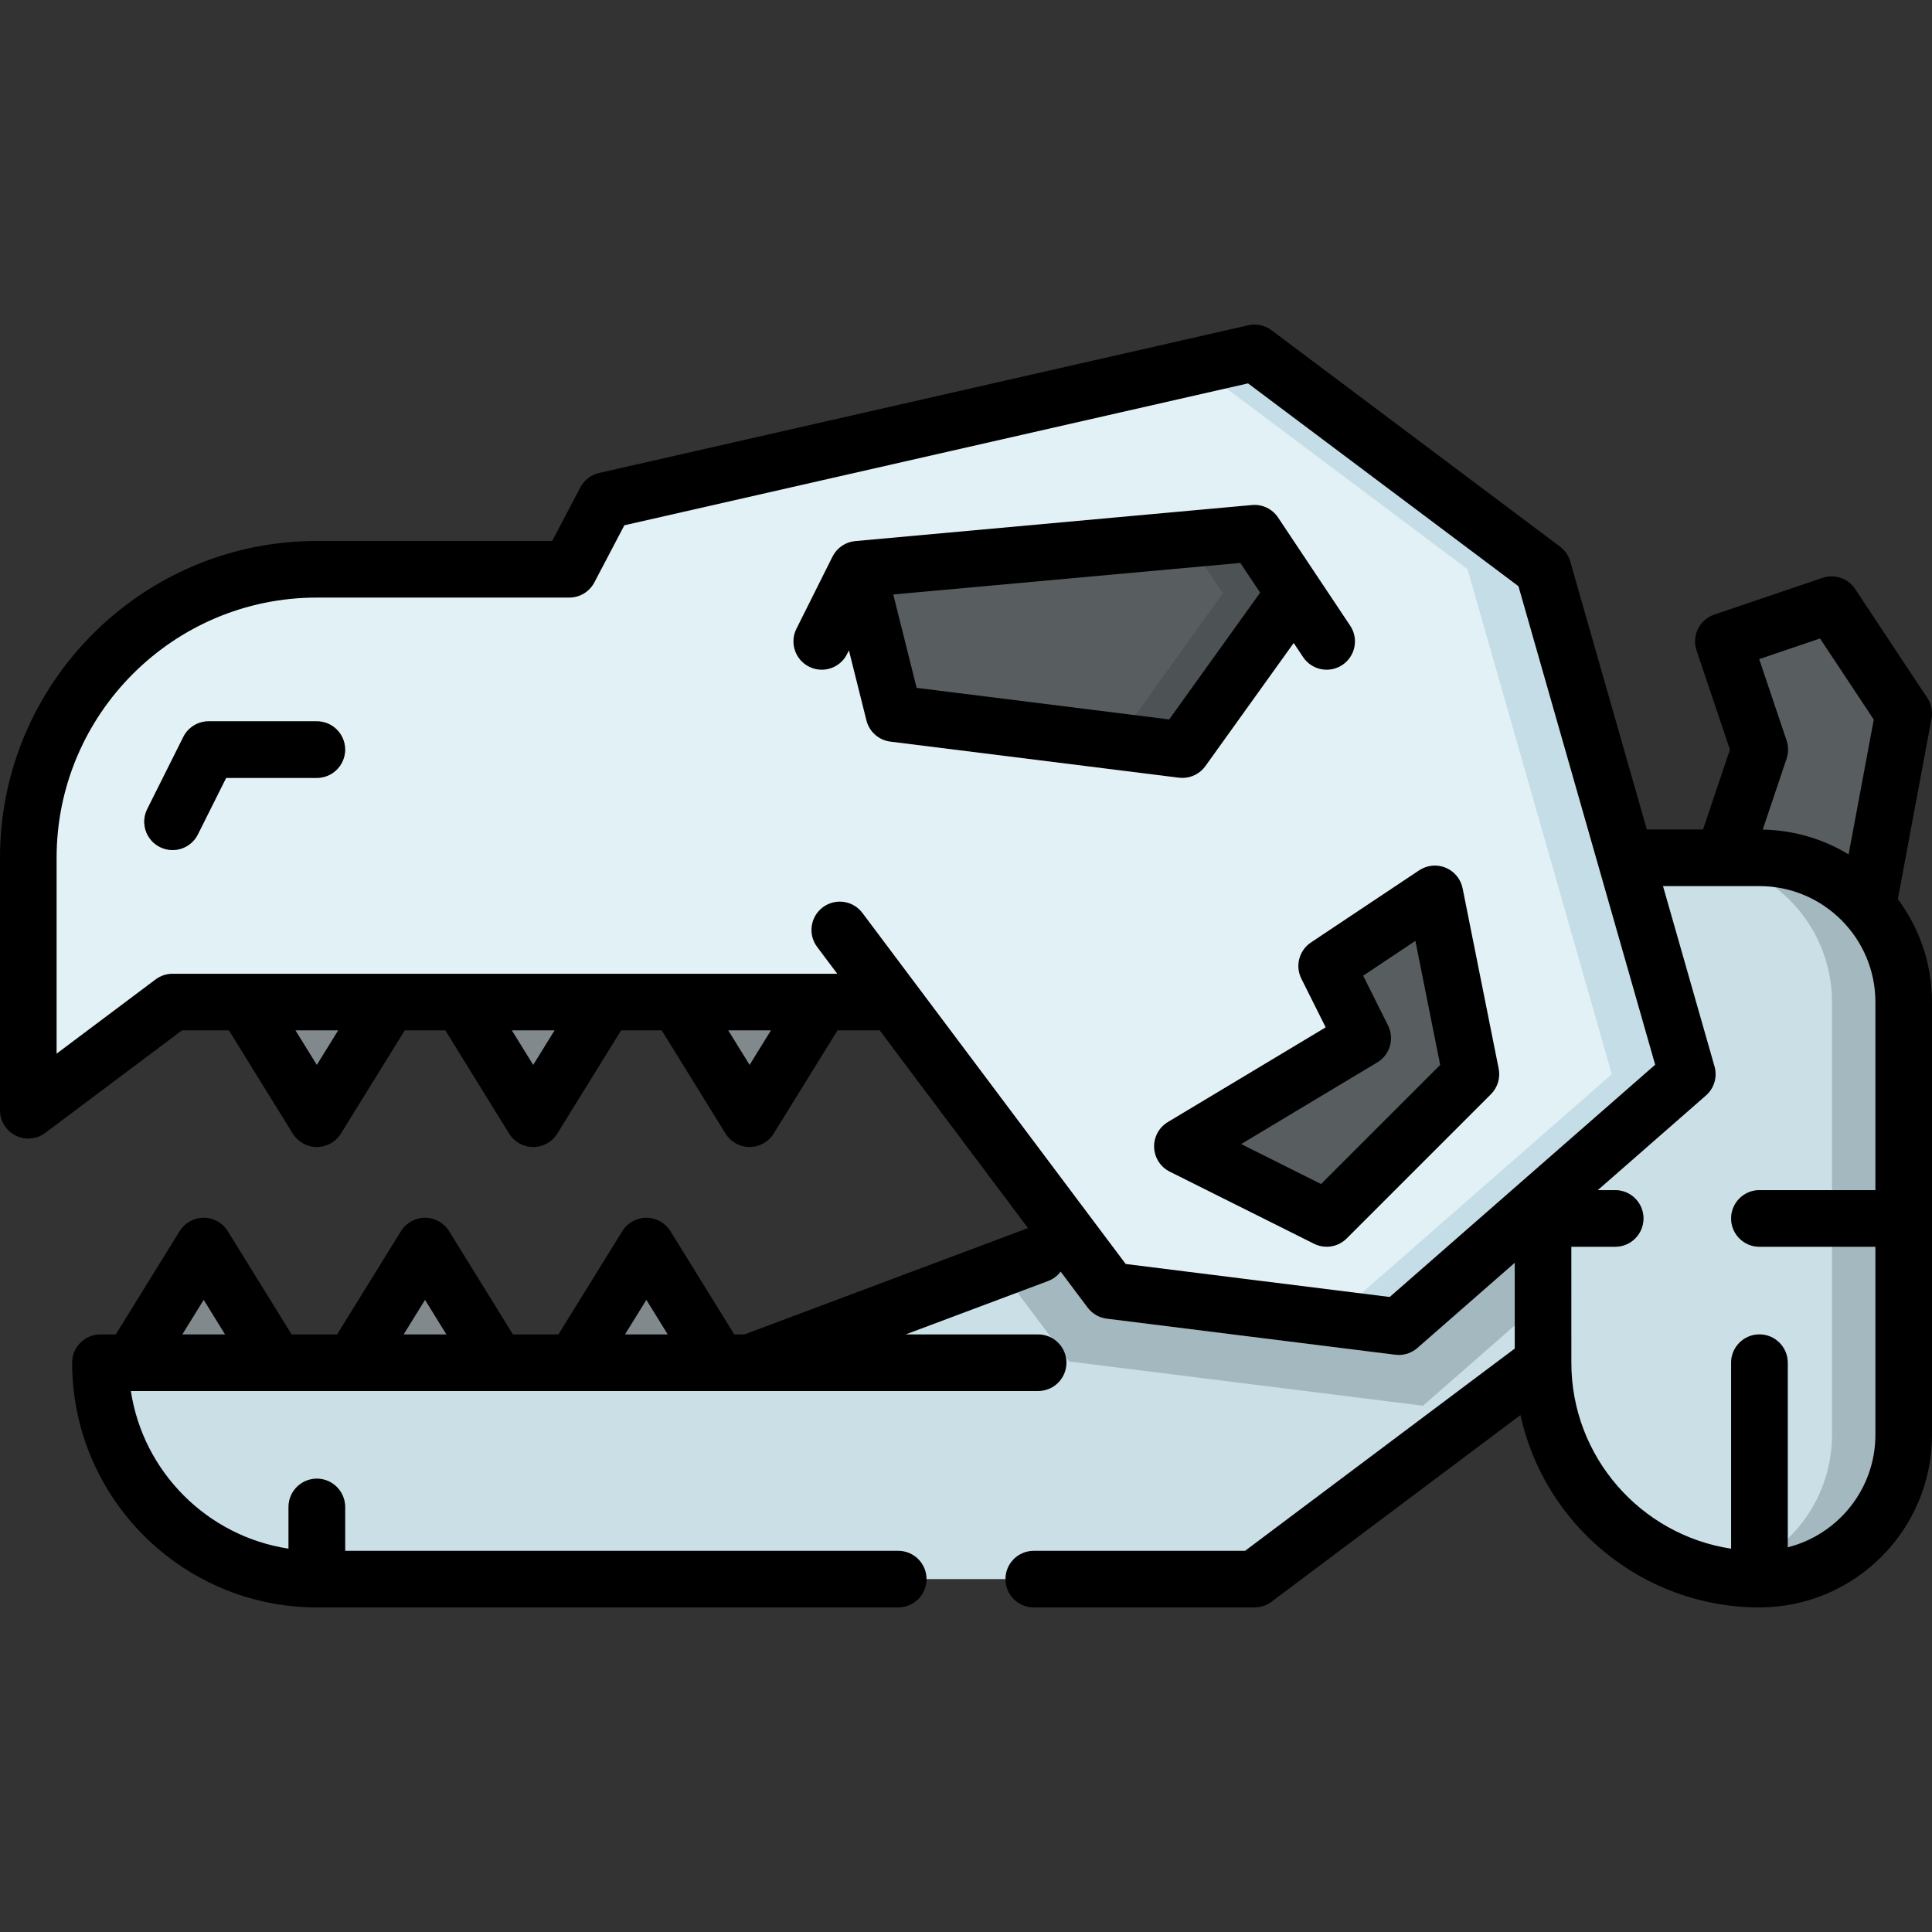 <?xml version="1.0" encoding="iso-8859-1"?>
<!-- Generator: Adobe Illustrator 19.0.0, SVG Export Plug-In . SVG Version: 6.00 Build 0)  -->
<svg version="1.1" id="Capa_1" xmlns="http://www.w3.org/2000/svg" xmlns:xlink="http://www.w3.org/1999/xlink" x="0px" y="0px"
	 viewBox="0 0 512.001 512.001" style="enable-background:new 0 0 512.001 512.001;" xml:space="preserve">
<rect x="0" y="0" width="512.001" height="512.001" fill="#333333" stroke="none"/>
<g>
	<polygon style="fill:#81898C;" points="190.408,361.132 171.293,330.216 152.178,361.132 171.293,364.716 	"/>
	<polygon style="fill:#81898C;" points="131.752,361.132 112.637,330.216 93.522,361.132 112.637,364.716 	"/>
	<polygon style="fill:#81898C;" points="73.096,361.132 53.982,330.216 34.866,361.132 53.981,364.716 	"/>
</g>
<path style="fill:#585D60;" d="M494.942,240.276l9.112-48.793c0.286-1.532-0.035-3.116-0.896-4.415l-15.22-22.971
	c-1.505-2.271-4.351-3.243-6.931-2.367l-18.63,6.325c-3.132,1.063-4.813,4.46-3.758,7.595l7.097,21.089
	c0.418,1.242,0.418,2.586,0,3.827l-9.006,26.76L494.942,240.276z"/>
<path style="fill:#CADFE6;" d="M466.269,418.48c21.114,0,38.231-17.117,38.231-38.231V265.558c0-21.114-17.117-38.231-38.231-38.231
	H430.77l-21.845,69.146v64.663C408.925,392.806,434.599,418.48,466.269,418.48"/>
<path style="fill:#7F8C8C;" d="M466.269,418.48L466.269,418.48L466.269,418.48z"/>
<path style="fill:#A4B8BF;" d="M466.269,227.327h-19c21.114,0,38.231,17.117,38.231,38.231v114.691
	c0,18.177-12.69,33.381-29.692,37.262c3.394,0.626,6.886,0.969,10.461,0.969c21.114,0,38.231-17.116,38.231-38.231V265.558
	C504.5,244.443,487.383,227.327,466.269,227.327z"/>
<path style="fill:#CADFE6;" d="M274.404,332.727l-74.73,28.025c-0.674,0.253-1.387,0.382-2.107,0.382H32.971
	c-3.594,0-6.382,3.139-5.966,6.709c3.322,28.511,27.556,50.638,56.958,50.638h246.5c1.298,0,2.561-0.421,3.6-1.2l72.462-54.347
	c1.511-1.133,2.4-2.912,2.4-4.801l-0.004-33.329c0-3.566-3.093-6.345-6.639-5.965l-126.41,13.54
	C275.37,332.433,274.876,332.55,274.404,332.727z"/>
<g>
	<polygon style="fill:#81898C;" points="64.848,265.557 83.962,296.473 103.077,265.557 83.963,261.973 	"/>
	<polygon style="fill:#81898C;" points="122.193,265.557 141.307,296.473 160.423,265.557 141.308,261.973 	"/>
	<polygon style="fill:#81898C;" points="179.539,265.557 198.653,296.473 217.769,265.557 198.655,261.973 	"/>
	<path style="fill:#81898C;" d="M428.038,330.403h-38.229c-4.142,0-7.5-3.357-7.5-7.5s3.358-7.5,7.5-7.5h38.229
		c4.142,0,7.5,3.357,7.5,7.5C435.538,327.045,432.18,330.403,428.038,330.403z"/>
	<path style="fill:#81898C;" d="M504.5,330.403v-15l0,0h-38.233c-4.142,0-7.5,3.357-7.5,7.5s3.358,7.5,7.5,7.5H504.5L504.5,330.403z
		"/>
	<path style="fill:#81898C;" d="M466.269,418.48L466.269,418.48L466.269,418.48z"/>
	<path style="fill:#81898C;" d="M466.267,353.634c-4.142,0-7.5,3.357-7.5,7.5v56.842c2.457,0.321,4.957,0.504,7.502,0.504
		c2.567,0,5.073-0.257,7.498-0.74v-56.606C473.767,356.991,470.409,353.634,466.267,353.634z"/>
</g>
<path style="fill:#CADFE6;" d="M466.269,418.48L466.269,418.48L466.269,418.48z"/>
<g>
	<path style="fill:#81898C;" d="M217.766,177.483c-1.127,0-2.271-0.255-3.348-0.793c-3.705-1.853-5.207-6.357-3.355-10.063
		l9.556-19.117c1.161-2.323,3.442-3.881,6.03-4.115l105.136-9.556c2.738-0.261,5.393,1.021,6.919,3.309l19.116,28.673
		c2.298,3.446,1.367,8.103-2.08,10.4c-3.445,2.299-8.103,1.367-10.4-2.08l-16.641-24.96l-96.53,8.773l-7.688,15.38
		C223.167,175.962,220.517,177.483,217.766,177.483z"/>
	<path style="fill:#81898C;" d="M83.963,418.481h7.5l0,0v-19.116c0-4.142-3.358-7.5-7.5-7.5s-7.5,3.358-7.5,7.5v18.612
		C78.92,418.298,81.42,418.481,83.963,418.481z"/>
</g>
<path style="fill:#A4B8BF;" d="M408.92,318.128l-36.201,31.676c-1.288,1.127-2.997,1.651-4.695,1.438l-73.791-9.224l-8.057-10.742
	l-11.06,1.185l-10.187,3.82l13.303,17.737l5.094,6.792l8.425,1.053l76.462,9.558l8.9,1.113l6.75-5.906l25.06-21.927L408.92,318.128z
	"/>
<path style="fill:#E2F1F6;" d="M83.962,150.865c-42.229,0-76.462,34.233-76.462,76.462v54.904c0,4.944,5.645,7.767,9.6,4.8
	l27.031-20.274c1.039-0.779,2.302-1.2,3.6-1.2h93.577h92.577c1.889,0,3.667,0.889,4.8,2.4l54.019,72.024
	c0.977,1.302,2.441,2.152,4.056,2.354l71.264,8.908c1.699,0.212,3.407-0.311,4.695-1.438l71.572-62.625
	c1.748-1.529,2.456-3.93,1.818-6.164l-36.63-128.209c-0.36-1.259-1.121-2.366-2.169-3.152l-72.625-54.471
	c-1.41-1.057-3.213-1.441-4.931-1.051l-166.632,37.909c-1.711,0.389-3.166,1.508-3.981,3.062l-6.587,12.548
	c-1.036,1.974-3.082,3.211-5.312,3.211L83.962,150.865z"/>
<path style="fill:#C5DDE6;" d="M407.311,149.655l-72.625-54.471c-1.41-1.057-3.213-1.441-4.931-1.051l-12.637,2.875l71.807,53.857
	l38.229,133.808l-73.961,64.715l14.83,1.854c1.699,0.212,3.407-0.311,4.695-1.438l71.572-62.625c1.748-1.529,2.456-3.93,1.818-6.164
	l-36.63-128.209C409.12,151.547,408.358,150.44,407.311,149.655z"/>
<g>
	<polygon style="fill:#585D60;" points="343.069,157.216 313.347,198.653 236.886,189.095 227.327,150.864 332.463,141.308 	"/>
	<polygon style="fill:#585D60;" points="313.348,303.788 351.579,322.903 389.809,284.673 380.252,236.885 351.579,256 
		361.138,275.115 	"/>
</g>
<polygon style="fill:#4D5255;" points="332.463,141.308 314.548,142.936 324.069,157.216 295.911,196.474 313.347,198.653 
	343.069,157.216 "/>
<path style="fill:#81898C;" d="M45.726,225.27c-1.127,0-2.271-0.255-3.348-0.794c-3.705-1.853-5.207-6.357-3.354-10.063
	l9.558-19.116c1.27-2.54,3.867-4.146,6.708-4.146h28.674c4.142,0,7.5,3.357,7.5,7.5s-3.358,7.5-7.5,7.5H59.925l-7.485,14.971
	C51.125,223.75,48.477,225.27,45.726,225.27z"/>
<path d="M83.964,191.152H55.29c-2.841,0-5.438,1.604-6.708,4.146l-9.559,19.116c-1.853,3.705-0.351,8.21,3.354,10.063
	c1.077,0.538,2.221,0.794,3.348,0.794c2.751,0,5.4-1.52,6.714-4.147l7.486-14.971h24.039c4.142,0,7.5-3.357,7.5-7.5
	S88.106,191.152,83.964,191.152z"/>
<path d="M313.349,206.154c2.397,0,4.674-1.15,6.093-3.129l23.402-32.627l2.495,3.743c2.298,3.447,6.956,4.379,10.4,2.08
	c3.447-2.298,4.378-6.954,2.08-10.4l-19.116-28.673c-1.525-2.288-4.181-3.569-6.919-3.309l-105.136,9.556
	c-0.041,0.004-0.08,0.014-0.12,0.019c-0.223,0.024-0.446,0.06-0.669,0.104c-0.079,0.016-0.159,0.029-0.238,0.047
	c-0.038,0.009-0.075,0.013-0.113,0.022c-0.546,0.137-1.06,0.334-1.544,0.576c-0.057,0.029-0.111,0.061-0.167,0.091
	c-0.207,0.11-0.408,0.229-0.601,0.357c-0.06,0.04-0.119,0.079-0.178,0.121c-0.201,0.141-0.394,0.291-0.578,0.451
	c-0.036,0.031-0.075,0.06-0.111,0.092c-0.218,0.196-0.425,0.402-0.618,0.621c-0.034,0.039-0.064,0.081-0.098,0.12
	c-0.153,0.18-0.297,0.367-0.431,0.56c-0.051,0.073-0.099,0.147-0.147,0.221c-0.122,0.189-0.235,0.384-0.34,0.583
	c-0.023,0.044-0.053,0.084-0.075,0.129l-9.556,19.117c-1.852,3.705-0.35,8.21,3.355,10.063c1.077,0.538,2.221,0.793,3.348,0.793
	c2.751,0,5.401-1.521,6.714-4.148l0.49-0.98l4.641,18.56c0.751,3.005,3.272,5.238,6.346,5.623l76.461,9.559
	C312.729,206.135,313.039,206.154,313.349,206.154z M242.916,182.29l-6.188-24.75l91.971-8.359l5.253,7.879l-24.099,33.598
	L242.916,182.29z"/>
<path d="M387.607,235.414c-0.491-2.453-2.173-4.501-4.484-5.458c-2.312-0.959-4.949-0.701-7.03,0.688l-28.674,19.115
	c-3.147,2.098-4.24,6.212-2.548,9.595l6.453,12.903l-41.833,25.099c-2.347,1.409-3.741,3.984-3.636,6.72
	c0.105,2.735,1.692,5.196,4.141,6.42l38.231,19.114c1.066,0.533,2.213,0.792,3.352,0.792c1.946,0,3.866-0.757,5.306-2.196
	l38.229-38.229c1.773-1.773,2.543-4.315,2.051-6.774L387.607,235.414z M350.099,313.777l-21.175-10.587l36.073-21.643
	c3.36-2.017,4.602-6.281,2.849-9.786l-6.598-13.193l13.846-9.23l6.573,32.871L350.099,313.777z"/>
<path d="M502.946,238.274l8.927-47.802c0.358-1.916-0.044-3.896-1.121-5.52l-19.116-28.851c-1.88-2.839-5.438-4.056-8.663-2.959
	l-28.673,9.734c-3.915,1.329-6.016,5.575-4.697,9.493l8.845,26.283l-7.126,21.174h-14.893l-20.291-71.022
	c-0.45-1.573-1.402-2.957-2.711-3.939l-76.462-57.349c-1.763-1.321-4.018-1.8-6.164-1.313l-172.037,39.14
	c-2.139,0.487-3.958,1.886-4.977,3.827l-7.451,14.193l-62.373,0.001C37.665,143.364,0,181.03,0,227.326v66.904
	c0,2.841,1.605,5.438,4.146,6.708c2.542,1.272,5.582,0.996,7.854-0.708l36.231-27.175h12.435l16.917,27.361
	c1.367,2.21,3.78,3.556,6.379,3.556s5.013-1.346,6.379-3.556l16.917-27.361h10.754l16.917,27.361c1.367,2.21,3.78,3.556,6.379,3.556
	s5.013-1.346,6.379-3.556l16.917-27.361h10.753l16.917,27.361c1.367,2.21,3.78,3.556,6.379,3.556s5.013-1.346,6.379-3.556
	l16.917-27.361h11.185l9.597,12.796c0.002,0.003,0.005,0.005,0.007,0.008l29.697,39.596l-75.14,28.179h-2.705l-16.917-27.362
	c-1.367-2.21-3.78-3.556-6.379-3.556s-5.012,1.346-6.379,3.556l-16.918,27.362h-12.062l-16.917-27.362
	c-1.367-2.21-3.78-3.556-6.379-3.556s-5.013,1.346-6.379,3.556l-16.92,27.362H77.278l-16.917-27.362
	c-1.367-2.21-3.78-3.556-6.379-3.556c-2.599,0-5.013,1.346-6.379,3.556l-16.918,27.362h-4.068c-4.142,0-7.5,3.357-7.5,7.5
	c0,35.757,29.09,64.847,64.847,64.847h154.079c4.142,0,7.5-3.357,7.5-7.5s-3.358-7.5-7.5-7.5H91.464v-11.616
	c0-4.143-3.358-7.5-7.5-7.5s-7.5,3.357-7.5,7.5v11.043c-21.493-3.258-38.528-20.281-41.784-41.773h163.976h76.462
	c4.142,0,7.5-3.357,7.5-7.5s-3.358-7.5-7.5-7.5h-35.104l37.735-14.151c1.378-0.517,2.509-1.4,3.337-2.493l7.146,9.528
	c1.221,1.628,3.051,2.689,5.07,2.942l76.461,9.558c0.311,0.038,0.621,0.058,0.931,0.058c1.806,0,3.563-0.652,4.938-1.855
	l25.79-22.566l0.003,22.73l-71.462,53.597h-56.005c-4.142,0-7.5,3.357-7.5,7.5s3.358,7.5,7.5,7.5h58.505
	c1.623,0,3.202-0.526,4.5-1.5l65.97-49.478c6.369,29.111,32.338,50.976,63.332,50.977c0.001,0,0.001,0,0.002,0h0.001h0.001
	c25.216,0,45.731-20.515,45.731-45.731V265.558C512,255.34,508.63,245.896,502.946,238.274z M83.962,282.211l-5.66-9.154h11.32
	L83.962,282.211z M141.308,282.211l-5.66-9.154h11.32L141.308,282.211z M198.653,282.211l-5.66-9.154h11.32L198.653,282.211z
	 M171.293,344.478l5.66,9.154h-11.32L171.293,344.478z M112.637,344.478l5.66,9.154h-11.32L112.637,344.478z M53.981,344.478
	l5.66,9.154h-11.32L53.981,344.478z M482.324,169.203l14.246,21.501l-6.67,35.716c-6.667-4.041-14.447-6.414-22.759-6.571
	l6.328-18.803c0.522-1.553,0.522-3.232,0-4.784l-7.264-21.586L482.324,169.203z M368.286,343.716l-69.964-8.745l-55.437-73.915
	c-0.002-0.003-0.005-0.006-0.007-0.009l-14.328-19.104c-2.486-3.314-7.186-3.985-10.5-1.5c-3.313,2.485-3.985,7.187-1.5,10.5
	l5.335,7.113H45.731c-1.623,0-3.202,0.526-4.5,1.5L15,279.231v-51.904c0-38.025,30.936-68.962,68.962-68.962l66.906-0.001
	c2.788,0,5.345-1.546,6.641-4.014l7.952-15.146L330.742,101.6l71.666,53.752l21.198,74.195c0.002,0.005,0.003,0.01,0.004,0.015
	l15.028,52.599L368.286,343.716z M473.767,410.052v-48.918c0-4.143-3.358-7.5-7.5-7.5s-7.5,3.357-7.5,7.5v49.281
	c-23.937-3.629-42.34-24.342-42.342-49.276c0-0.002,0-0.004,0-0.007l-0.004-30.73h11.617c4.142,0,7.5-3.357,7.5-7.5
	s-3.358-7.5-7.5-7.5h-4.614l28.669-25.085c2.185-1.912,3.07-4.913,2.273-7.705l-13.652-47.785h25.556
	c16.945,0,30.731,13.785,30.731,30.73v49.845h-30.733c-4.142,0-7.5,3.357-7.5,7.5s3.358,7.5,7.5,7.5H497v49.847
	C497,394.609,487.1,406.696,473.767,410.052z"/>
<g>
</g>
<g>
</g>
<g>
</g>
<g>
</g>
<g>
</g>
<g>
</g>
<g>
</g>
<g>
</g>
<g>
</g>
<g>
</g>
<g>
</g>
<g>
</g>
<g>
</g>
<g>
</g>
<g>
</g>
</svg>
